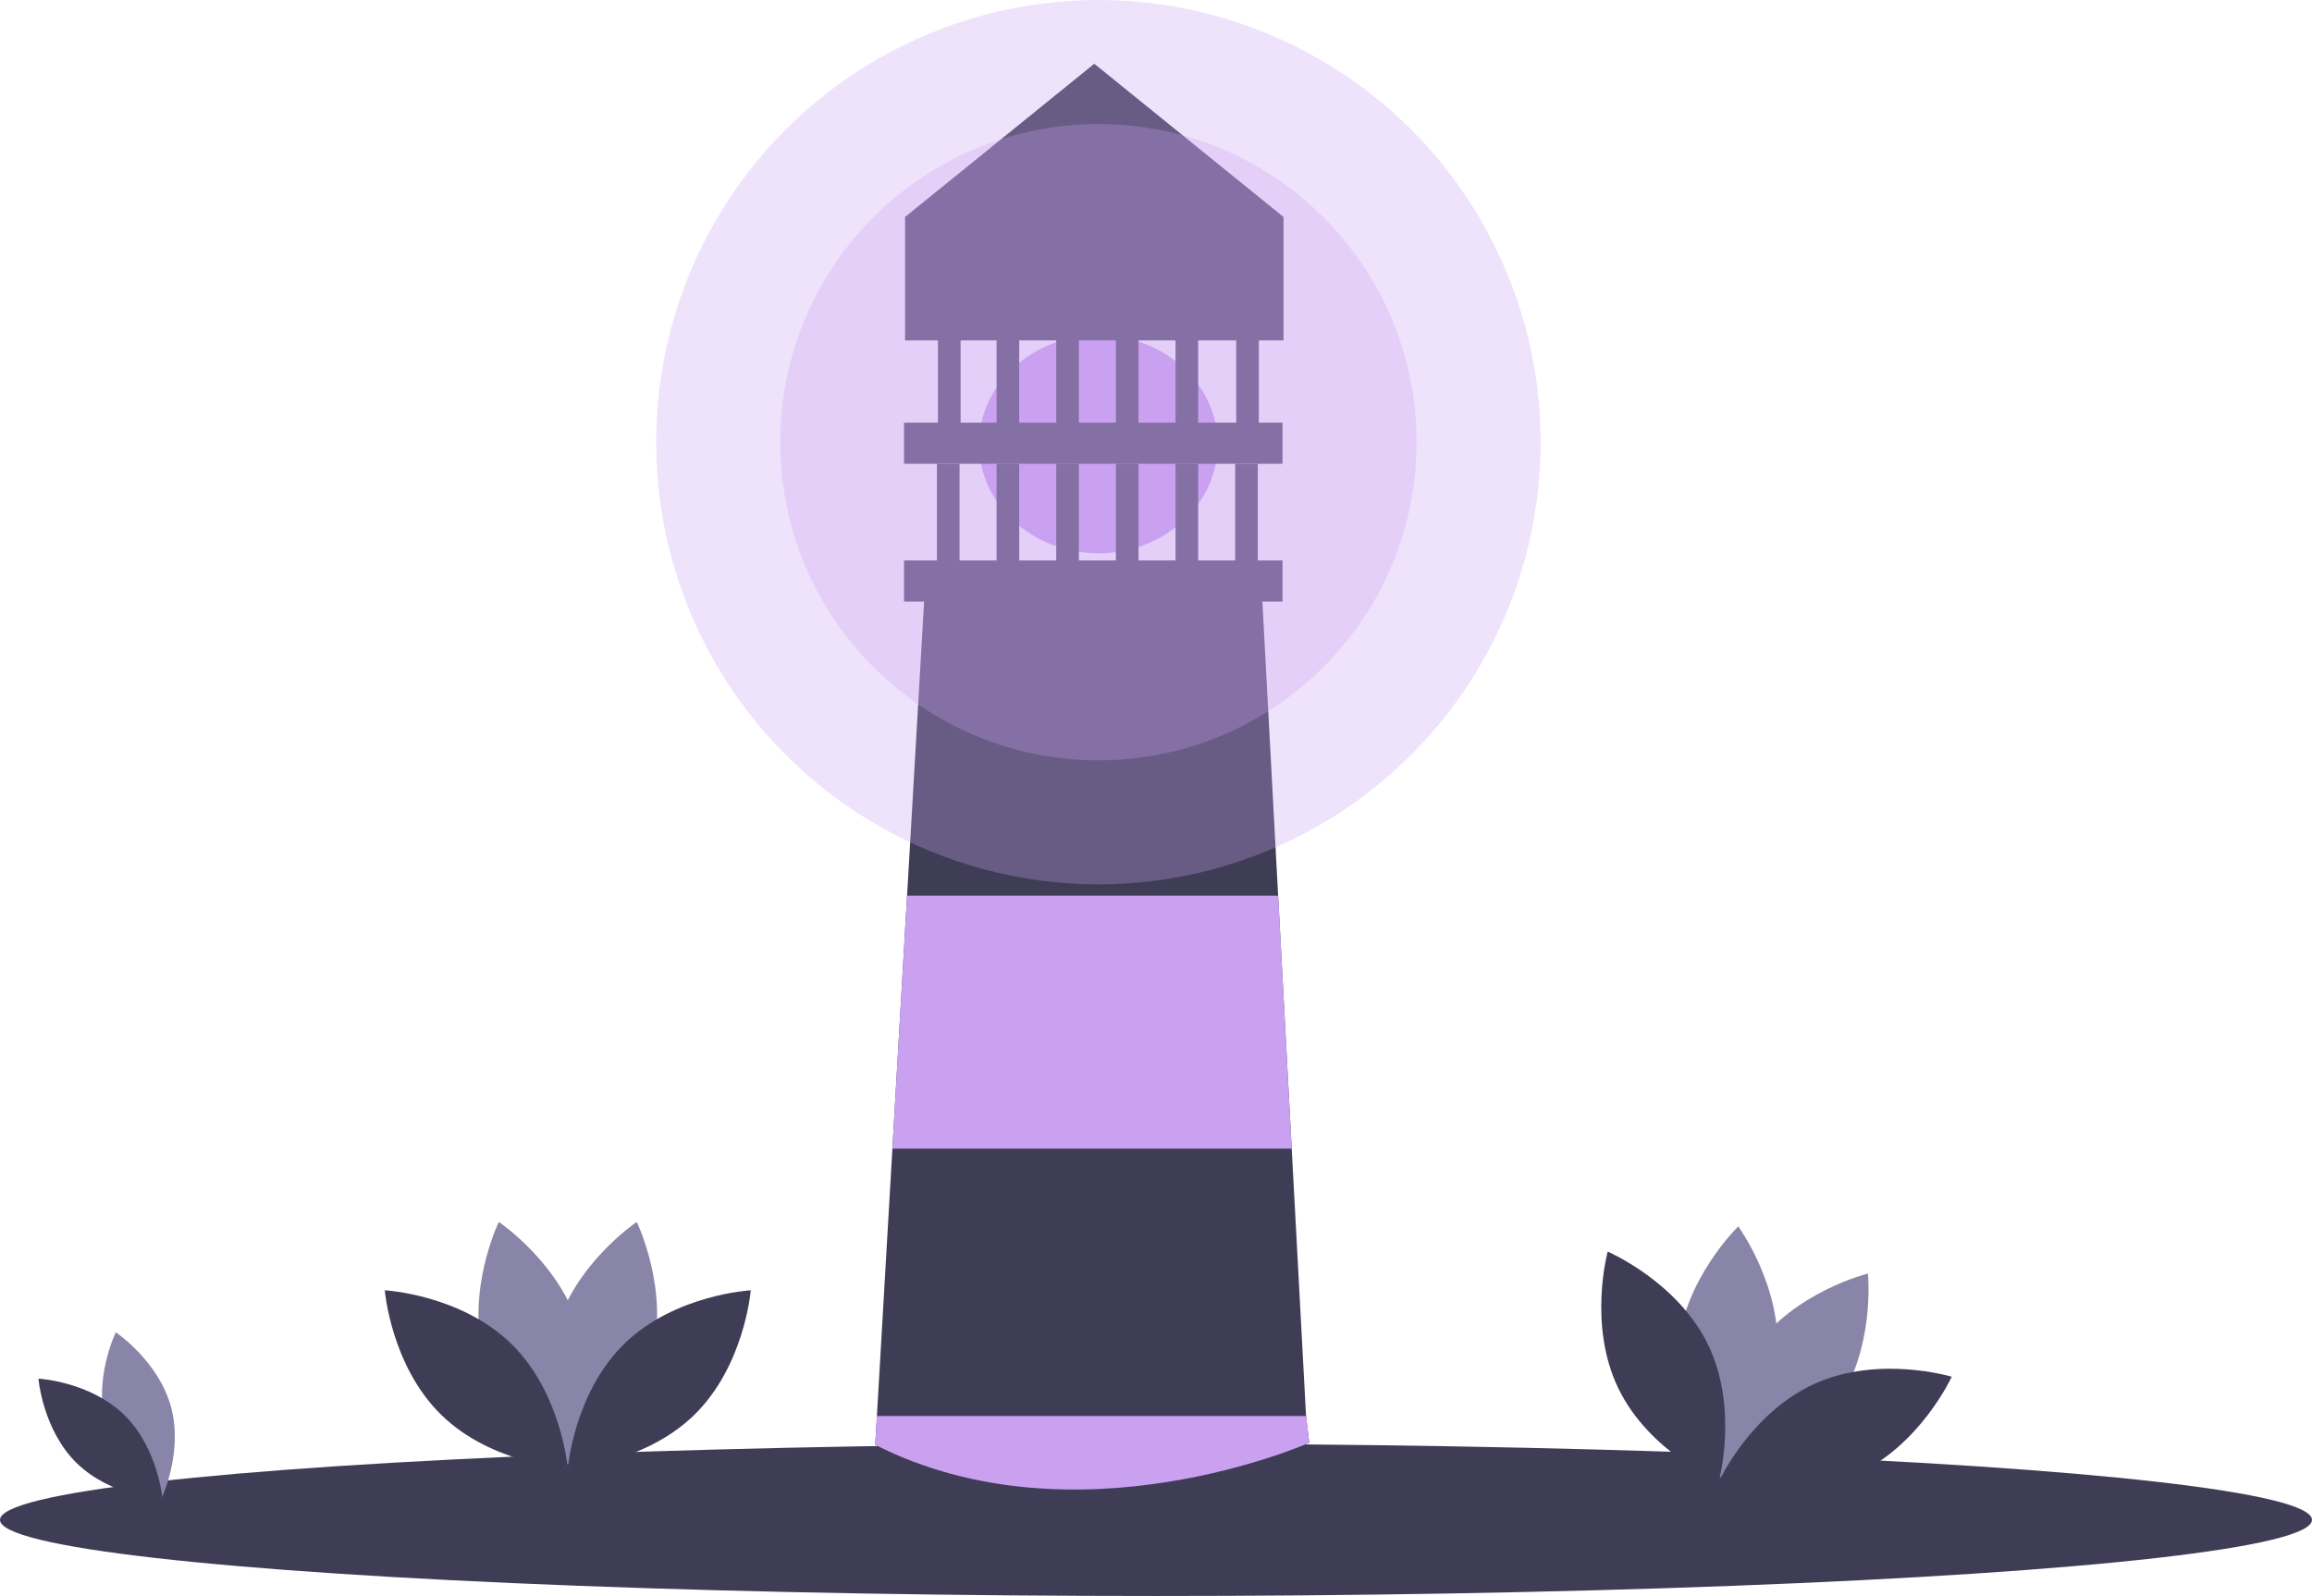 <svg height="776" viewBox="0 0 1124 776" width="1124" xmlns="http://www.w3.org/2000/svg"><g fill="none" transform="translate(-38 -62)"><ellipse cx="600" cy="801" fill="#3f3d56" rx="562" ry="37"/><ellipse cx="572" cy="278" fill="#c9a1f0" rx="58" ry="53"/><path d="m674.5 763.5s-123.5 49.5-211 1l.81-14 7.54-130 7.13-123 8.52-147h164l7.88 147 6.6 123 6.97 130z" fill="#3f3d56"/><path d="m674.5 763.5s-113.5 50.5-211 1l.81-14h208.64z" fill="#c9a1f0"/><path d="m665.98 620.5h-194.13l7.13-123h180.4z" fill="#c9a1f0"/><g fill="#3f3d56"><path d="m477.5 334.5h184v20h-184z"/><path d="m477.5 267.5h184v20h-184z"/><path d="m493.5 287.5h11v52h-11z"/><path d="m522.5 287.5h11v52h-11z"/><path d="m551.5 287.5h11v52h-11z"/><path d="m580.5 287.5h11v52h-11z"/><path d="m609.5 287.5h11v52h-11z"/><path d="m522.5 208h11v68.5h-11z"/><path d="m551.5 208h11v68.5h-11z"/><path d="m580.5 208h11v68.5h-11z"/><path d="m609.5 208h11v68.5h-11z"/><path d="m638.5 287.5h11v52h-11z"/><path d="m494 216h11v61h-11z"/><path d="m639 216h11v61h-11z"/><path d="m662 227.5h-184v-60l92-74.5 92 74.5z"/></g><circle cx="572" cy="277" fill="#c9a1f0" opacity=".3" r="154.695"/><circle cx="572" cy="277" fill="#c9a1f0" opacity=".3" r="215"/><path d="m89.409 754.734c6.073 22.45 26.875 36.354 26.875 36.354s10.955-22.495 4.882-44.945-26.875-36.354-26.875-36.354-10.955 22.495-4.882 44.945z" fill="#8985a8"/><path d="m98.333 749.91c16.665 16.223 18.7 41.16 18.7 41.16s-24.984-1.364-41.648-17.587-18.7-41.16-18.7-41.16 24.984 1.364 41.648 17.587z" fill="#3f3d56"/><g transform="translate(225.066 656.15)"><path d="m129.691 66.258c-8.953 33.096-39.62 53.593-39.62 53.593s-16.151-33.162-7.197-66.258 39.62-53.593 39.62-53.593 16.151 33.162 7.197 66.258z" fill="#8985a8"/><path d="m48.243 66.258c8.953 33.096 39.62 53.593 39.62 53.593s16.151-33.162 7.197-66.258-39.62-53.593-39.62-53.593-16.151 33.162-7.197 66.258z" fill="#8985a8"/><g fill="#3f3d56"><path d="m61.399 59.146c24.568 23.916 27.568 60.679 27.568 60.679s-36.831-2.011-61.399-25.927-27.568-60.679-27.568-60.679 36.831 2.011 61.399 25.926z"/><path d="m116.535 59.146c-24.568 23.916-27.568 60.679-27.568 60.679s36.831-2.011 61.399-25.927 27.568-60.679 27.568-60.679-36.831 2.011-61.399 25.926z"/></g></g><g transform="matrix(.94 .342 -.342 .94 830.955 639.328)"><path d="m129.691 66.258c-8.953 33.096-39.62 53.593-39.62 53.593s-16.151-33.162-7.197-66.258 39.62-53.593 39.62-53.593 16.151 33.162 7.197 66.258z" fill="#8985a8"/><path d="m48.243 66.258c8.953 33.096 39.62 53.593 39.62 53.593s16.151-33.162 7.197-66.258-39.62-53.593-39.62-53.593-16.151 33.162-7.197 66.258z" fill="#8985a8"/><g fill="#3f3d56"><path d="m61.399 59.146c24.568 23.916 27.568 60.679 27.568 60.679s-36.831-2.011-61.399-25.927-27.568-60.679-27.568-60.679 36.831 2.011 61.399 25.926z"/><path d="m116.535 59.146c-24.568 23.916-27.568 60.679-27.568 60.679s36.831-2.011 61.399-25.927 27.568-60.679 27.568-60.679-36.831 2.011-61.399 25.926z"/></g></g></g></svg>